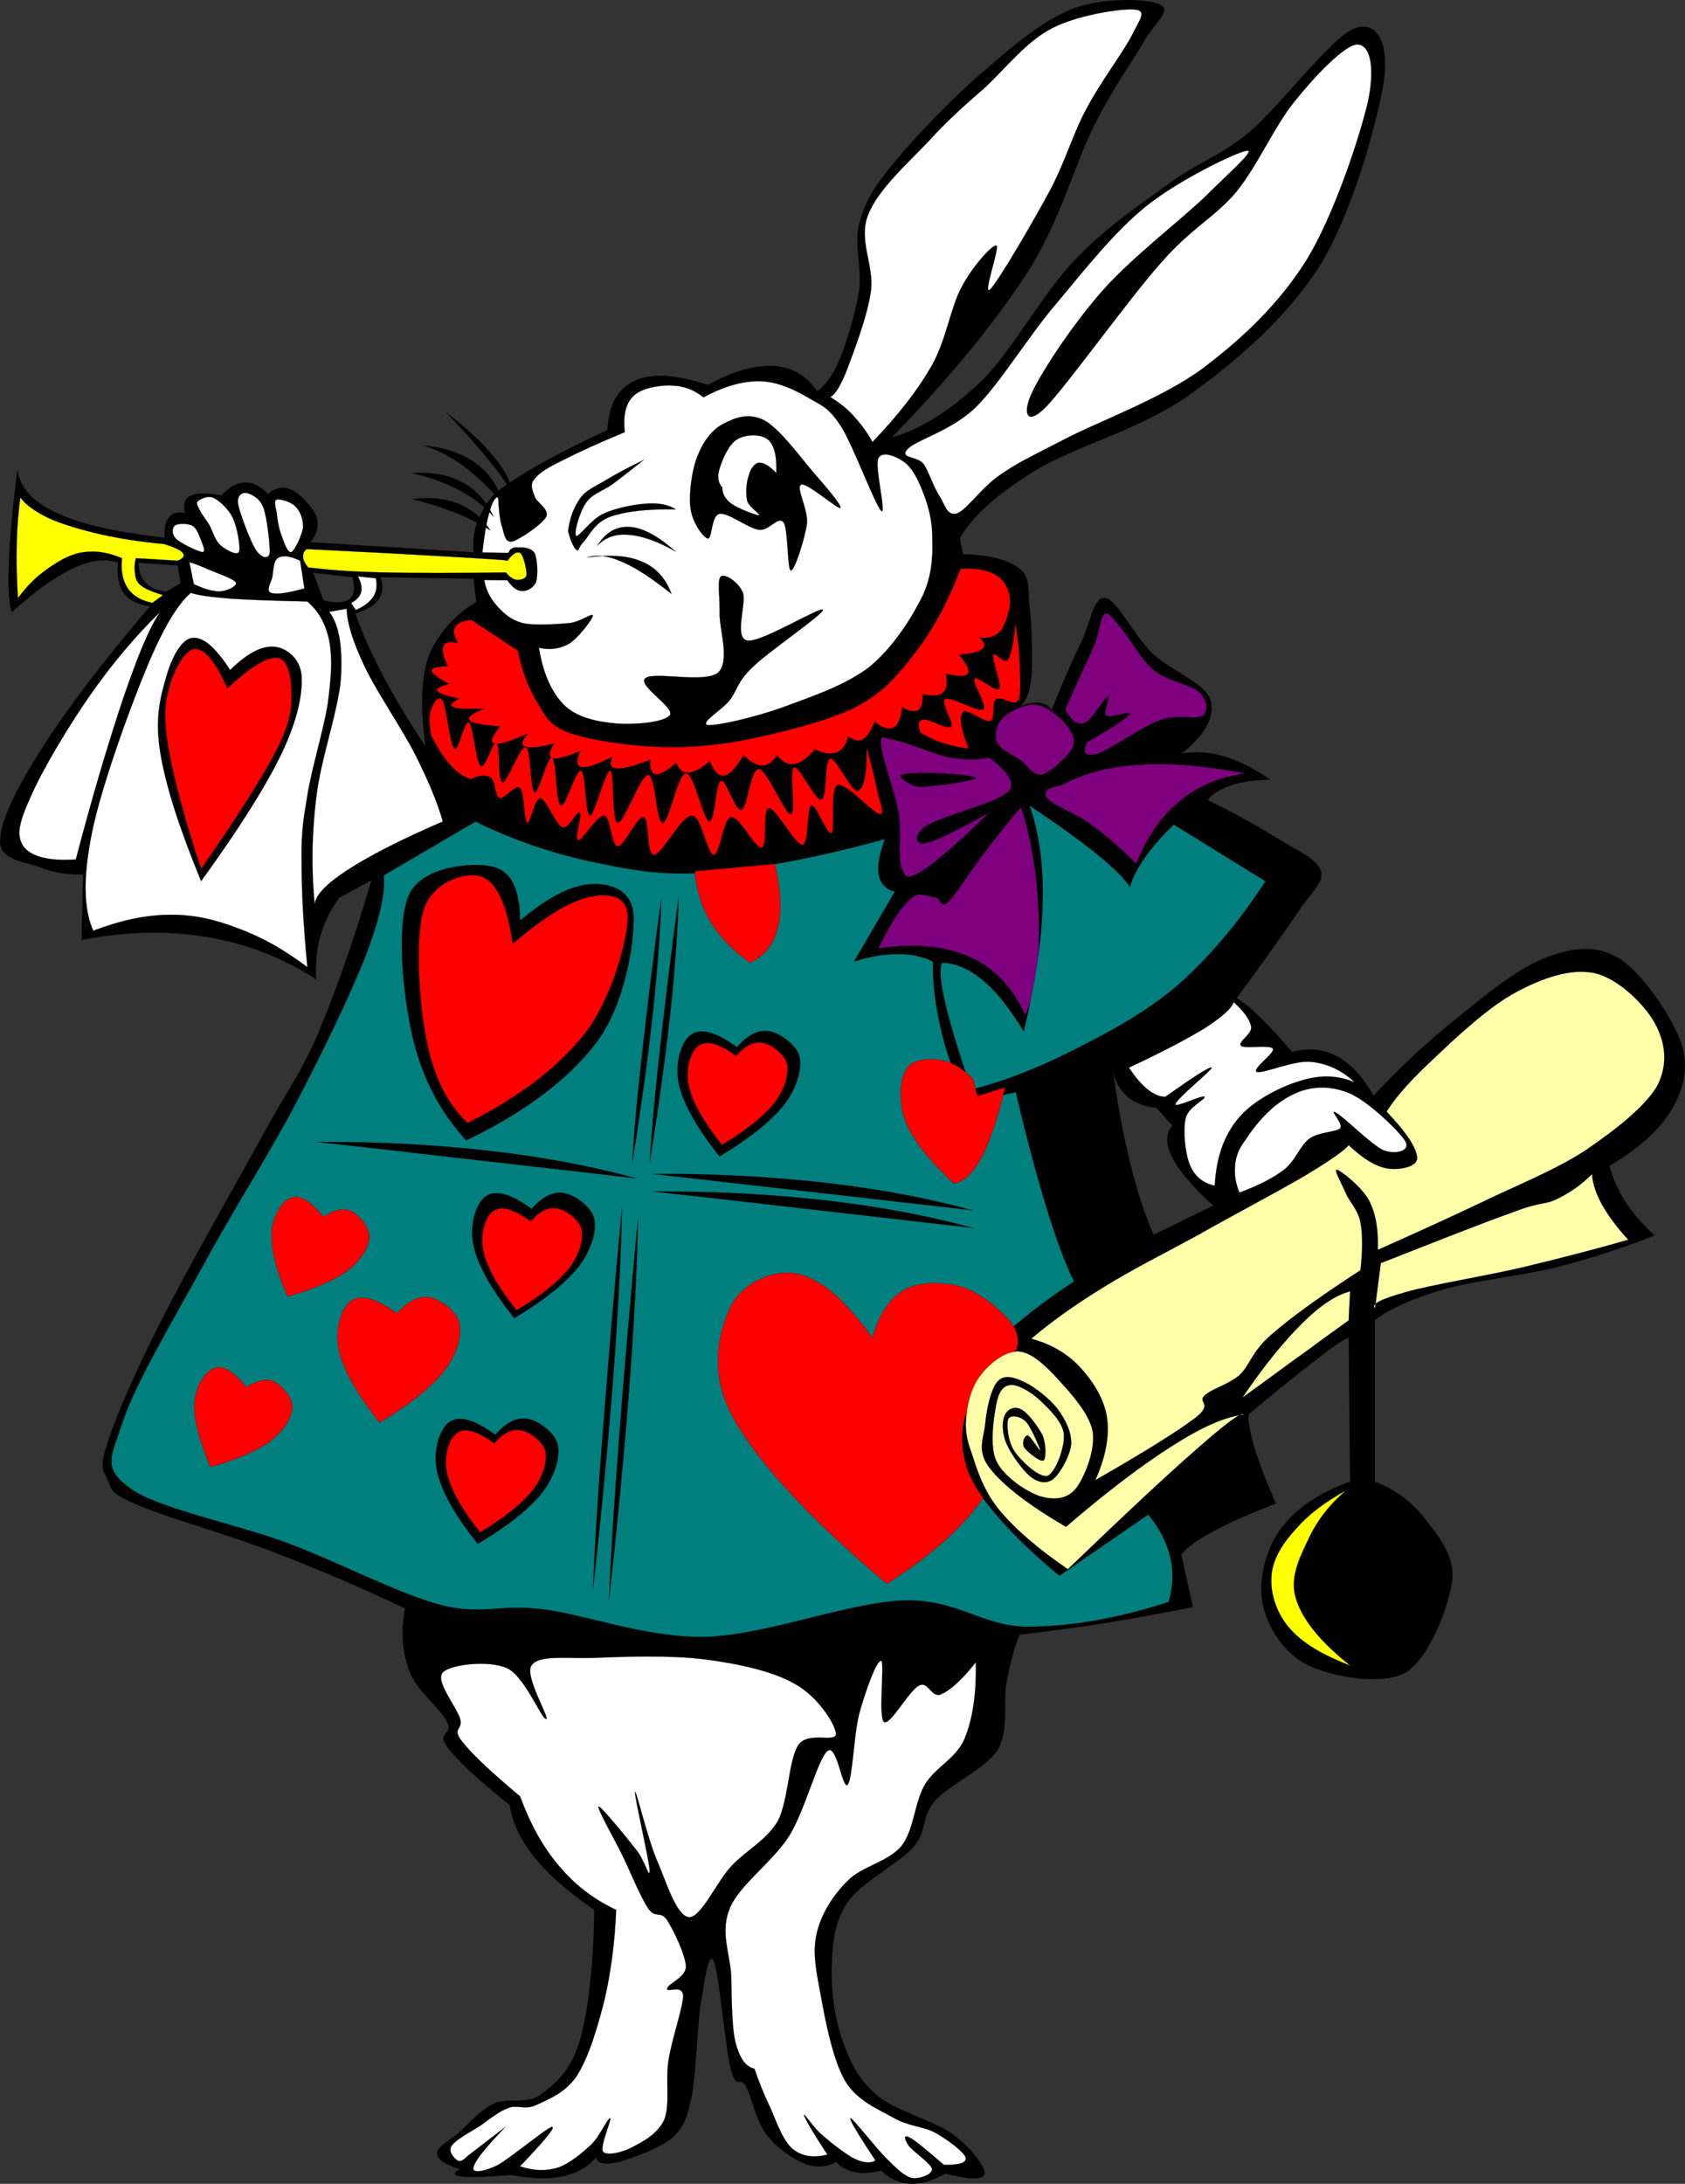 <?xml version="1.0" encoding="UTF-8"?>
<svg viewBox="0 0 449.26 582.19" xmlns="http://www.w3.org/2000/svg">
 <rect x="0" y="0" width="449.26" height="582.19" fill="#333333" stroke="none"/>
 <g fill-rule="evenodd" stroke="#000" stroke-miterlimit="10" stroke-width=".036">
  <path d="m217.86 104.27c2.231-1.476 4.355-4.356 6.228-8.928 1.872-4.716 4.104-12.24 5.04-18.252 0.72-6.12-1.548-11.808 0-17.496 1.476-5.688 3.708-9.504 9.324-16.308 5.651-6.948 16.308-18 24.479-24.84 8.064-7.02 15.805-13.428 23.652-16.308 7.848-2.808 19.8-2.556 22.932-0.792 2.88 1.656-2.088 5.112-5.04 10.512-3.06 5.4-7.704 11.448-12.815 21.744-5.22 10.296-8.856 25.128-17.856 39.204-9.144 14.004-20.916 28.26-36.144 43.884 7.992-2.304 15.876-7.308 24.084-15.156 8.1-7.992 16.128-23.004 24.479-31.824 8.353-8.892 17.28-14.832 25.236-20.592 7.812-5.868 13.392-7.056 21.744-13.968 8.315-7.092 21.852-25.308 27.972-27.576 5.868-2.196 9.288 3.708 7.74 14.364-1.764 10.656-8.28 34.74-17.064 48.924-8.928 13.968-22.067 25.344-34.956 34.56-12.888 9.144-30.924 13.752-41.184 20.196-10.296 6.372-16.668 12.276-19.8 17.856l0.792 4.284c7.128 0.18 12.132 1.476 15.156 3.888 2.987 2.376 2.088 5.544 2.699 10.476 0.504 4.86 0.828 14.184 0.396 18.648-0.468 4.464-1.764 6.876-3.492 7.776 2.052-0.972 3.996-1.368 5.437-1.188 1.403 0.072 2.699 0.72 3.491 1.944 3.024-7.524 5.688-13.644 8.137-18.648 2.376-5.112 3.06-11.772 6.228-11.232 3.132 0.612 7.596 10.008 12.42 14.724 4.716 4.5 14.112 7.956 15.552 12.456 1.261 4.428-1.332 9.216-7.775 14.364 3.563-0.72 7.271-0.504 11.268 0.648 3.996 1.188 7.992 3.168 12.42 6.228-4.212 0.108-7.704 0.576-10.476 1.548-2.844 0.9-4.824 2.196-6.229 3.888 7.74 3.78 13.86 7.272 19.044 10.476 5.076 3.096 10.261 5.256 11.232 8.568 0.72 3.168-2.412 5.22-6.192 10.872-3.852 5.652-9.107 13.14-16.308 22.896 1.656 1.008 3.672 2.592 6.192 5.04 2.447 2.376 5.256 5.436 8.567 9.324 4.429-1.188 8.389-0.792 12.024 1.188 3.6 1.908 6.84 5.4 9.72 10.477 7.128-7.632 14.364-14.4 22.141-20.592 7.668-6.264 16.703-13.644 24.048-16.308 7.308-2.736 13.319-3.384 19.439 0.396 6.048 3.852 13.752 15.264 16.309 22.14 2.268 6.696 0.792 12.276-2.341 17.855-3.275 5.509-8.712 10.513-16.703 15.156 0.827 3.384 2.304 6.48 4.283 9.685 1.98 3.06 4.608 6.084 7.74 8.928-8.316 3.24-16.92 6.084-26.388 8.532-9.576 2.231-21.816 3.527-29.916 5.831-8.064 2.377-14.148 5.005-18.252 8.173v43.092c5.472 2.124 9.647 5.22 13.212 9.72 3.348 4.428 8.208 9.72 7.38 16.704-0.937 6.948-6.048 20.556-12.42 24.444-6.48 3.636-19.692 1.044-26.028-1.944-6.408-3.204-10.836-10.26-12.023-16.308-1.225-6.084 0.647-14.4 4.644-19.801 3.924-5.436 10.044-9.756 18.648-12.815l-0.396-38.448c-1.26 0.504-4.104 2.304-8.532 5.832-4.5 3.456-10.584 8.244-18.252 14.76 0.036 2.521 0.685 5.761 1.944 9.721 1.26 3.924 3.024 8.531 5.436 13.968-6.983 2.664-12.456 5.076-16.703 7.38-4.213 2.268-7.057 4.284-8.532 6.191l3.096 14.005c-7.884 1.62-15.552 2.987-23.292 4.248-7.812 1.296-15.3 2.159-22.896 3.132-1.477 3.42-2.521 7.632-3.528 12.779-0.937 5.076 0.756 12.564-2.304 17.893-3.276 5.147-12.925 9.252-16.704 13.572-3.853 4.283-1.908 7.775-5.832 12.42-4.068 4.536-14.185 9.396-17.856 15.155-3.708 5.832-3.852 12.456-3.888 19.044 0 6.372 1.296 13.5 3.492 19.009 2.052 5.363 4.104 9.216 8.928 13.212 4.752 3.888 15.012 6.552 19.8 10.08 4.788 3.42 8.712 8.676 8.568 10.512-0.396 1.692-3.853 1.692-10.512 0-3.385 1.908-6.48 2.808-9.288 2.7-2.881-0.145-5.473-1.261-7.776-3.492-2.736 0.612-4.932 0.792-6.984 0.396-2.052-0.432-3.743-1.296-5.075-2.735-2.592 1.476-5.437 1.656-8.532 0.396-3.204-1.367-7.488-4.284-10.08-7.775-2.628-3.528-3.924-9.973-5.436-12.816-1.656-2.88-2.448 1.26-3.889-4.248-1.584-5.616-3.239-26.244-4.68-29.124-1.404-2.88-2.52 5.58-3.492 11.628-0.936 6.048-1.188 17.964-2.304 24.084-1.296 5.832-1.836 8.244-5.076 11.269-3.456 3.023-10.836 5.544-14.364 6.588-3.491 0.828-5.508 0.576-6.191-1.152-2.196 2.628-5.221 4.212-8.929 5.04-3.852 0.756-8.243 0.576-13.607-0.396-6.588 0.504-10.944 0.684-13.212 0.396-2.269-0.288-2.448-0.936-0.396-1.944-4.14-1.26-6.155-2.628-6.191-4.247-0.145-1.62 3.275-3.349 5.832-5.473 2.556-2.268 5.615-6.048 9.323-7.74 3.673-1.728 8.46 0.36 12.42-2.34 3.853-2.88 7.992-6.191 10.477-14.364 2.34-8.388 3.636-19.764 3.888-34.955-6.876-4.788-12.132-9.217-15.912-13.969-3.779-4.788-5.939-9.216-6.624-13.968-8.46-6.768-13.896-11.808-16.704-15.552-2.88-3.78 1.656-3.24 0-6.588-1.691-3.601-8.243-8.46-10.079-13.608-1.872-5.112-2.305-10.548-1.152-16.704-11.232-5.328-22.572-10.224-34.561-14.832-12.06-4.716-29.412-9.54-36.9-12.815-7.416-3.204-6.624-3.924-7.776-6.588-1.368-2.916-2.34-3.097 0-10.116 2.34-7.164 7.056-18.145 14.004-31.824 6.876-13.788 20.053-36.792 27.181-49.716 6.947-12.924 9.828-15.696 14.76-27.072 4.824-11.484 9.612-24.984 14.364-41.184l-8.568 4.68c-2.412 3.132-3.96 6.444-5.04 10.08-1.116 3.6-1.368 7.488-1.152 11.664-9.071-5.832-18.684-9.54-29.124-11.268-10.548-1.764-21.492-1.548-33.408 0.792l0.396-17.496c-4.176 0.18-7.92-0.468-11.664-1.944-3.852-1.476-10.584-1.764-10.476-6.984 0.072-5.436 4.572-14.364 11.268-24.84 6.732-10.548 16.164-22.932 28.728-37.692-3.312-0.432-5.544-1.548-6.984-3.492-1.44-1.98-1.908-4.645-1.548-8.136-3.384-1.188-7.308-0.72-12.06 1.548-4.752 2.196-10.188 6.084-16.308 11.664-0.756-2.52-1.008-6.876-0.756-13.212 0.252-6.48 0.972-14.58 2.304-24.84 0.468 4.68 3.924 8.604 10.512 11.628 6.588 3.096 15.984 5.112 28.728 6.588-0.18-2.592 0.252-4.356 1.152-5.436 0.864-1.116 2.34-1.548 4.284-1.152-0.575-2.34-0.107-3.888 1.549-4.644 1.584-0.792 4.355-0.792 8.172 0 2.052-2.304 4.067-3.42 6.191-3.492 2.124-0.108 4.068 0.972 6.229 3.096 1.979-1.764 3.996-2.16 6.191-1.188 2.196 0.972 5.652 4.608 6.624 7.02 0.828 2.376 0.36 4.572-1.548 6.984l43.488 2.7c-0.288-4.068 0.432-7.596 2.304-10.872 1.765-3.24 2.952-4.968 8.568-8.532 5.616-3.672 13.716-8.028 24.84-13.212 0.432-6.912 2.844-11.124 7.38-13.176 4.5-2.052 10.872-1.62 19.404 1.152 6.768-3.708 12.6-5.256 17.496-5.04 4.893 0.246 8.637 2.478 11.625 6.69zm-116.5 49.608l24.876 0.396 0.756 6.192c-3.924 2.448-6.984 5.112-9.324 8.532-2.483 3.312-3.888 6.192-4.644 11.268-0.756 5.004-0.576 11.124 0.396 18.648-4.536-6.624-8.063-12.708-11.268-18.648-3.061-5.976-5.652-11.412-7.38-16.704 3.096-1.044 5.04-2.196 6.228-3.852 1.008-1.656 1.261-3.6 0.36-5.832zm-7.38 0c0.756 2.844 0.504 4.788-0.756 5.832-1.368 0.972-3.601 1.188-6.984 0.36l-2.736-7.38c3.492 0.396 6.984 0.792 10.476 1.188zm-57.06-3.888l10.477 0.756 0.792 4.68-3.889 2.34c-2.412-0.252-4.176-1.08-5.436-2.34-1.26-1.332-1.908-3.096-1.944-5.436zm259.78 135.32c0.611 3.024 1.908 5.22 3.888 6.984 1.908 1.728 4.5 2.628 7.776 3.096l4.248 4.68c-1.872 2.124-1.872 4.969 0 8.532 1.764 3.601 5.436 7.776 10.872 12.816l-15.912 7.775c-2.412-5.508-4.393-11.628-6.229-19.044-1.835-7.451-3.383-15.551-4.643-24.839z"/>
  <path d="m128.61 147.29c0.54-4.68 1.116-8.244 1.872-10.692 0.647-2.592 1.476-3.888 2.34-4.284 0.145 3.744 0.432 6.408 1.152 8.532 0.576 2.016 0.792 3.924 2.735 3.492 1.944-0.612 7.885-4.572 8.929-6.588 0.899-2.052-2.628-3.816-3.097-5.436-0.575-1.728-1.367-3.132 0-4.644 1.225-1.62 3.672-3.132 7.74-5.076 4.068-2.088 9.324-4.5 16.308-7.38-0.468-4.392 0.181-7.668 2.341-9.684 2.052-2.052 6.947-2.916 10.115-2.736 3.097 0.036 5.94 1.08 8.532 3.132 5.4-2.916 10.404-4.392 15.156-4.284 4.644 0.072 9.504 2.412 13.176 4.644 3.636 2.016 5.328 2.664 8.568 7.776 3.096 5.076 8.855 20.556 10.476 22.14 1.512 1.26-1.8-11.772-0.792-13.968 0.936-2.16 4.716-0.612 6.624 0.756 1.8 1.152 3.348 3.492 4.644 6.624 1.296 3.06 2.845 7.2 3.097 12.024 0.144 4.896 0.396 10.512-2.305 16.704-2.916 6.084-8.027 14.22-14.363 19.404-6.408 5.004-16.128 8.208-23.328 10.872-7.308 2.628-17.424 4.932-19.8 4.68-2.304-0.504 3.708-3.96 5.832-6.624 2.016-2.628 2.016-5.004 6.228-8.928 4.177-4.104 18.756-13.968 18.612-15.156-0.324-1.188-16.632 8.892-20.196 8.172-3.636-0.9-0.036-9.9-1.151-12.816-1.261-2.952-4.824-5.076-5.832-4.284-1.044 0.864-0.324 4.896-0.36 9.324-0.252 4.32 2.952 13.176-0.396 16.308-3.492 2.988-17.244-0.432-19.44 1.548-2.088 1.908 7.704 7.596 6.624 9.72-1.332 2.016-9.288 2.664-14.004 2.34-4.824-0.396-10.404-1.404-13.968-4.68-3.492-3.348-5.868-8.568-6.984-15.516 3.024 0.684 5.688 0.252 8.136-1.152 2.376-1.548 6.12-6.408 6.229-7.38-0.036-1.008-3.132 1.584-6.229 1.944-3.24 0.252-9.18 0.72-12.42 0-3.275-0.828-5.328-2.808-6.983-4.68-1.729-2.016-2.881-4.14-3.313-6.804l6.156 0.072c1.224 1.728 2.483 2.808 3.78 2.844 1.331 0.144 3.132-0.756 3.852-2.304 0.612-1.8 0.396-6.192-0.36-7.776-0.972-1.62-3.456-1.584-4.68-1.548-1.224-0.072-1.944 0.468-2.304 1.476-2.305-0.036-4.609-0.072-6.949-0.108z" fill="#fff"/>
  <path d="m188.73 143.58c-1.368-0.36-4.212-4.428-4.645-8.172-0.468-3.816 0.36-10.188 1.944-13.968 1.512-3.852 3.888-7.02 6.984-8.532 3.06-1.62 6.731-2.988 10.872-0.792 3.924 2.124 9.396 9.576 12.815 13.608 3.42 3.924 7.776 8.964 7.38 9.684-0.54 0.576-9.071-6.948-10.476-6.192-1.548 0.756 1.979 6.516 1.548 10.476-0.576 3.852-3.204 12.348-4.284 12.42-1.008-0.18-0.684-10.98-1.943-12.816-1.477-1.908-3.816 2.304-6.589 1.944-2.916-0.396-8.208-4.68-10.476-4.248-2.301 0.432-1.906 6.696-3.13 6.588z"/>
  <path d="m192.62 129.97c-1.188-1.224-1.439-2.952-0.756-5.04 0.648-2.232 2.376-6.444 4.644-7.776 2.124-1.368 6.337-1.548 8.173 0 1.764 1.44 2.483 4.428 2.304 8.964-1.908-2.016-3.456-2.88-4.645-2.736-1.26 0.108-2.268 1.728-2.735 3.492-0.648 1.764-0.828 4.716-0.396 6.624 0.433 1.692 3.744 3.672 3.132 3.852-0.863 0.036-5.688-1.872-7.38-3.096-1.621-1.224-2.448-2.7-2.341-4.284z" fill="#fff"/>
  <path d="m151.47 141.64c0.396-3.564 1.548-6.372 3.06-8.568 1.476-2.232 3.384-2.952 6.264-4.644 2.916-1.764 6.408-3.708 10.872-5.832-3.168 2.484-5.903 4.68-8.496 6.588-2.664 1.836-5.22 2.448-6.84 4.752-1.728 2.268-3.456 8.352-2.7 8.928 0.685 0.396 3.996-4.428 7.164-5.868 3.097-1.512 8.316-2.556 11.628-2.736 3.204-0.216 5.797 0.252 7.776 1.548-7.632-0.144-13.32 0.504-17.46 1.944-4.104 1.476-5.616 4.968-7.02 6.588-1.584 1.512-1.261 2.664-1.944 2.34-0.685-0.504-1.548-2.088-2.304-5.04z"/>
  <path d="m159.21 145.52c2.088-2.196 4.896-3.276 8.425-2.952 3.527 0.288 7.668 1.692 12.563 4.5-4.752-4.176-8.748-6.372-12.276-6.588-3.564-0.216-6.371 1.332-8.712 5.04z"/>
  <path d="m156.51 148.62c6.155-0.828 10.943-0.54 14.76 1.152 3.815 1.656 6.228 4.464 7.775 8.568-5.184-4.104-9.359-6.912-13.212-8.568-3.815-1.692-6.876-1.98-9.323-1.152z"/>
  <path d="m136.78 132.42c-0.216-2.988-1.62-6.3-4.644-10.08s-7.38-7.92-13.212-12.42c5.363 5.544 9.323 10.152 12.42 13.968 2.988 3.744 4.753 6.588 5.436 8.532z"/>
  <path d="m134.3 134.54c-1.403-4.716-3.779-8.388-7.416-11.016-3.636-2.7-8.388-4.248-14.256-4.788 3.672 0.972 7.164 2.736 10.872 5.436 3.564 2.628 7.164 6.084 10.8 10.368z"/>
  <path d="m131.6 137.78c-1.944-4.212-4.717-7.272-8.316-9.18-3.672-1.979-8.1-2.808-13.428-2.484 4.968 1.152 9.107 2.664 12.815 4.68 3.673 1.98 6.517 4.212 8.929 6.984z"/>
  <path d="m130.74 141.38c-2.304-3.492-5.184-5.688-8.64-7.128-3.528-1.368-7.488-1.8-12.168-1.152 3.995 0.864 7.739 2.16 11.231 3.492 3.493 1.296 6.589 3.024 9.577 4.788z"/>
  <g fill="#fff">
   <path d="m221.35 105.82c1.332-0.576 2.844-2.988 4.68-7.776 1.764-4.824 5.256-13.716 6.191-20.556 0.864-6.804-3.456-13.536-0.756-20.196 2.592-6.804 10.944-14.112 16.309-19.836 5.292-5.796 9.504-9.432 15.119-14.364 5.437-5.148 10.765-11.988 17.496-15.516 6.66-3.492 18.396-5.364 22.141-5.04 3.384 0.324 1.403 2.52-0.792 6.984-2.305 4.464-8.353 12.42-12.024 19.404-3.708 6.804-5.472 13.68-9.72 21.744-4.356 8.136-13.5 23.796-15.912 26.424-2.412 2.34 2.736-11.592 1.548-11.664-1.332 0-6.516 5.832-9.324 11.268-2.844 5.292-3.96 13.644-7.775 20.592-3.96 6.948-9.216 13.572-15.912 20.556-1.477-2.736-3.204-4.932-5.04-6.984-1.874-2.088-3.998-3.636-6.229-5.04z"/>
   <path d="m241.94 119.78c2.34-2.592 11.483-4.716 18.252-11.232 6.695-6.66 14.04-19.044 21.744-27.972 7.56-9.036 15.228-18.828 23.688-25.632 8.46-6.84 24.048-14.4 26.784-14.76 2.556-0.36-4.896 6.048-11.269 12.42-6.588 6.264-19.439 16.128-27.18 24.876-7.776 8.748-16.056 21.384-18.612 26.784-2.628 5.184-2.159 9.9 3.492 4.284 5.76-5.976 21.996-28.692 30.672-38.448 8.425-9.648 14.185-11.916 20.196-19.044 5.868-7.344 10.116-17.496 15.516-24.084 5.328-6.696 13.393-15.12 16.704-15.12 3.313 0.072 4.824 5.796 2.736 15.516-2.268 9.576-9 29.988-16.308 41.94-7.452 11.844-17.101 20.952-27.973 29.124-11.088 8.064-28.188 14.184-37.296 19.044-9.072 4.68-11.988 6.012-16.668 9.288-4.752 3.24-8.604 9.108-11.268 10.116-2.7 0.792-3.24-2.484-4.681-4.68-1.584-2.34-2.808-6.48-4.248-8.532-1.545-2.088-6.585-1.44-4.281-3.888z"/>
   <path d="m332.01 303.96c4.177-6.336 8.532-10.296 13.212-12.42 4.645-2.125 9.757-2.125 14.761 0 4.968 2.195 13.176 10.115 14.76 12.779 1.368 2.557-2.664 3.528-5.832 2.341-3.168-1.332-10.872-9.181-12.816-10.08-1.907-0.973 2.232 2.987 1.188 4.248-1.296 1.044-5.688 0.936-8.172 2.735-2.484 1.836-3.564 5.616-6.588 8.137-3.168 2.447-7.093 4.392-12.061 6.228-1.116-2.628-1.368-5.04-1.151-7.38 0.215-2.448 1.115-4.464 2.699-6.588z"/>
   <path d="m260.19 443.14c0.144 8.316-0.792 15.048-3.097 20.592-2.447 5.364-7.668 7.309-10.512 12.061-2.771 4.716-2.844 11.916-6.192 16.308-3.527 4.248-10.584 5.4-14.363 9.288-3.924 3.852-6.876 8.568-8.172 13.608-1.225 5.004-0.504 9.144 0.792 15.911 1.188 6.732 3.24 17.82 6.588 23.688 3.312 5.616 9.107 7.74 13.212 10.116 3.996 2.231 7.668 2.124 10.872 3.852 3.132 1.692 7.739 5.148 8.136 6.624 0.324 1.368-1.512 2.017-5.796 1.944-4.68-4.032-7.74-6.624-9.324-7.38-1.584-0.756-1.116 0.72 0 2.34 1.008 1.404 5.94 4.716 6.192 6.191 0.071 1.404-3.492 2.736-5.437 2.341-2.052-0.504-3.924-2.412-6.588-5.04-2.844-2.736-9.144-10.944-9.72-10.872-0.504 0.036 1.656 3.779 6.624 11.231-1.332 0.9-3.096 0.648-5.437-0.359-2.376-1.188-6.335-4.284-8.567-6.229-2.448-1.979-5.148-6.336-5.04-5.436 0.216 0.828 2.196 4.319 6.228 10.476-3.708 0.973-6.768 0.504-9.323-1.548-2.521-2.232-4.284-7.2-5.832-10.872-1.765-3.564-3.097-7.056-4.284-10.476-2.412-0.504-3.96-2.881-5.04-6.984-1.044-4.284-1.008-11.808-1.152-17.856-0.359-6.084-2.987-11.628-0.396-17.892 2.628-6.336 11.448-12.348 15.912-19.404 4.284-7.056 7.523-20.268 10.115-22.535 2.557-2.232 3.996 10.476 5.437 8.964 1.332-1.836 1.62-13.464 3.096-19.044 1.548-5.652 4.608-14.292 5.832-13.969 0.972 0.504-0.864 15.013 0.756 16.309 1.692 0.936 6.696-8.46 9.324-9.721 2.448-1.331 3.276 3.385 5.832 2.341 2.556-1.08 5.616-3.889 9.324-8.568z"/>
   <path d="m124.65 574.79l10.116-7.776c-5.4 5.616-8.244 9.108-8.532 10.872-0.432 1.62 3.06 1.044 6.588-0.756 3.456-1.98 13.284-10.116 14.364-10.116 0.972 0.072-1.872 3.528-8.532 10.512 3.564 1.225 6.876 1.296 10.08 0.36 3.168-1.116 6.516-3.924 8.928-6.192 2.376-2.304 4.428-7.271 5.04-6.983 0.433 0.324-2.844 7.56-1.908 8.928 1.009 1.152 4.933 0.252 7.74-1.188 2.736-1.439 6.84-3.527 8.568-7.38 1.62-3.924 0.252-10.476 1.151-15.912 0.9-5.615 3.816-13.896 3.889-17.063-0.145-3.276-4.393-0.685-4.284-1.944 0.216-1.368 4.86-2.844 5.04-5.832-0.145-3.204-3.313-9.756-5.04-12.42-1.692-2.628-3.096-0.288-5.04-3.132-2.088-3.096-4.788-9.828-6.984-14.364-2.304-4.607-6.876-12.672-6.228-12.815 0.54-0.181 7.848 8.712 10.116 11.664 2.231 2.808 3.491 7.991 3.491 5.436-0.071-2.628-4.283-20.592-3.888-20.988 0.288-0.468 3.384 12.564 5.832 18.252 2.448 5.58 5.112 14.797 8.532 15.156 3.24 0.145 7.271-9.288 11.268-13.571 3.996-4.32 9.288-6.769 12.42-12.061 2.881-5.58 2.845-16.2 5.437-20.196 2.592-3.924 10.116-0.468 10.08-3.096-0.288-2.808-4.933-9.9-10.872-13.212-5.868-3.42-15.084-5.436-24.048-6.588-9.181-1.188-22.068-0.72-29.916-0.396-7.849 0.181-14.256-0.792-16.309 1.944-2.088 2.7 4.896 14.148 3.889 14.364-1.296 0.036-5.761-11.484-10.477-13.572-4.68-2.16-15.048-1.08-17.1 1.152-2.16 2.231 3.78 9.288 4.644 12.42 0.756 2.987-2.304 2.34 0.396 5.832 2.628 3.456 7.812 8.244 15.552 14.76 2.772 7.452 6.084 13.536 10.476 18.648 4.284 5.111 9.288 8.855 15.156 11.628-0.359 8.64-1.404 16.668-3.132 24.084-1.872 7.416-4.284 15.443-7.38 20.195-3.168 4.681-7.813 6.3-10.872 7.776-3.06 1.368-5.004-0.18-7.38 0.756-2.484 0.9-4.896 2.88-7.38 4.68-2.7 1.692-6.624 3.78-7.74 5.437-1.008 1.548 0.756 3.348 1.548 3.852 0.65 0.464 1.549 0.033 2.701-1.155z"/>
   <path d="m53.623 144.05c-0.54-1.224-1.188-3.312-2.34-3.888-1.188-0.684-3.996-0.684-4.68 0-0.756 0.576-0.9 2.268 0.396 3.528 1.188 1.152 5.832 3.384 6.984 3.492 1.044-0.108 0-1.944-0.36-3.132z"/>
   <path d="m53.228 135.91c-0.576-1.188-1.08-1.836-0.396-2.34 0.648-0.54 2.628-1.62 4.284-0.756 1.512 0.828 3.888 2.916 5.04 5.436 1.08 2.376 2.052 7.668 1.548 8.928-0.684 1.044-3.708-0.72-5.04-1.944-1.368-1.296-1.908-3.456-2.735-5.076-0.974-1.692-2.198-3.06-2.701-4.248z"/>
   <path d="m63.703 132.42c0.468-0.936 1.477-1.296 2.736-0.792 1.044 0.504 2.88 1.152 3.852 3.888 0.9 2.592 1.8 10.116 1.584 12.024-0.396 1.764-2.268 1.044-3.527-0.756-1.332-1.872-3.492-7.74-4.248-10.116-0.792-2.521-0.829-3.384-0.397-4.248z"/>
   <path d="m73.783 133.18c0.756-0.252 3.888 0.576 5.076 1.944 1.224 1.26 2.016 3.348 1.944 5.436-0.217 1.98-2.232 6.228-3.133 6.624-1.044 0.324-2.088-2.988-2.699-4.68-0.685-1.872-1.08-4.284-1.188-5.832-0.36-1.729-0.828-3.168 0-3.492z"/>
  </g>
  <g fill="#f00">
   <path d="m125.6 165.24l12.456 8.172c1.115 5.472 2.844 9.9 5.039 13.572 2.196 3.528 2.916 6.12 8.137 8.172 5.184 1.98 14.688 3.42 22.536 3.888 7.596 0.396 14.651 0.072 23.688-1.548 9.18-1.836 22.645-4.968 30.672-8.964 7.776-4.104 11.592-8.964 16.308-15.12 4.717-6.192 8.46-13.392 11.664-21.744 3.996-0.252 7.057 0.216 9.324 1.548 2.196 1.296 3.528 3.636 3.853 6.192 0.287 2.448-1.08 6.732-2.305 8.568-1.368 1.692-3.312 2.34-5.832 1.944 1.44 1.332 1.656 2.268 0.792 3.096-0.899 0.756-3.023 1.224-6.228 1.548 2.124 2.484 2.952 4.212 2.34 5.04s-2.556 0.828-5.832 0c0.468 2.52 0.252 4.068-0.792 5.076-1.08 0.9-2.844 0.972-5.436 0.36 0.144 2.232-0.288 3.708-1.152 4.284-0.9 0.54-2.376 0.324-4.284-0.792-0.36 2.988-1.08 4.752-2.304 5.436-1.332 0.612-2.88 0.144-5.076-1.548-0.9 2.448-1.98 3.96-3.096 4.68-1.261 0.684-2.412 0.324-3.889-0.792-0.575 2.232-1.655 3.708-3.096 4.284-1.584 0.54-3.384 0.324-5.832-0.792-1.979 2.304-3.744 3.6-5.436 3.888-1.8 0.288-3.168-0.54-4.645-2.34-1.224 1.764-2.34 2.772-3.888 2.736-1.476 0.036-3.204-0.972-5.04-2.736-1.944 3.348-3.636 5.112-5.076 5.436-1.548 0.252-2.844-1.08-3.888-3.852-2.448 2.052-4.248 2.952-5.796 3.096-1.512 0.108-2.556-0.936-3.132-2.736-2.412 2.196-4.356 3.24-5.437 3.132-1.116-0.144-1.764-1.44-1.548-3.888-4.355 1.728-7.2 2.412-8.928 2.34-1.765-0.144-2.017-1.188-1.152-3.132-4.104 2.088-6.696 2.952-8.172 2.736-1.512-0.252-1.512-1.728-0.396-4.284-3.708 1.584-6.301 2.232-7.381 1.944-1.115-0.36-1.115-1.656 0.396-3.888-4.068 1.008-6.516 1.224-7.74 0.792-1.188-0.468-0.936-1.584 0.756-3.492-4.716 2.124-7.739 3.024-8.928 2.7-1.224-0.324-0.756-1.872 1.548-4.644-4.788-0.216-7.452-0.828-8.136-1.548-0.72-0.792 0.576-1.836 3.888-3.132-4.428 0.108-7.02 0.108-8.172-0.396-1.188-0.396-0.54-1.296 1.548-2.304-3.492-0.684-5.436-1.332-5.832-1.944-0.504-0.684 0.54-1.332 3.132-1.944-3.096-1.62-4.607-2.736-4.68-3.492-0.107-0.792 1.368-1.188 4.284-1.188-1.224-2.628-1.656-4.392-1.152-5.436 0.396-1.044 1.729-1.296 3.853-0.756-1.08-1.872-1.332-3.204-0.756-4.284 0.578-1.044 1.946-1.692 4.251-1.944z"/>
   <path d="m114.97 196.1c-0.576-3.096-0.576-5.472 0-6.984 0.539-1.656 1.943-4.104 3.096-2.34 0.972 1.836 1.872 11.664 3.096 12.816 1.152 0.9 2.628-7.812 3.888-6.984 1.116 0.72 1.836 10.656 3.133 11.628 1.296 0.9 3.132-6.948 4.248-6.192 0.972 0.72 0.144 10.188 1.548 10.476 1.296 0.18 4.716-9.864 6.228-9.324 1.404 0.54 1.116 11.412 2.34 12.06 1.08 0.324 3.456-9.864 4.645-9.324 1.151 0.468 1.008 12.24 2.34 12.816 1.296 0.54 4.032-9.792 5.436-9.324 1.188 0.468 1.044 11.88 2.341 12.024 1.26-0.036 4.14-12.42 5.436-12.024 1.116 0.324 0.288 13.68 1.944 13.968 1.728 0.036 6.012-12.708 8.136-12.816 1.979 0.036 2.124 12.78 3.888 12.816 1.656-0.108 3.996-13.212 6.192-13.212 2.124-0.072 4.572 12.348 6.228 12.816 1.513 0.252 1.62-10.404 3.097-10.872 1.403-0.468 3.672 8.136 5.436 7.776 1.692-0.612 2.412-11.088 4.68-10.872 2.232 0.144 6.841 12.06 8.532 12.024 1.477-0.18-0.576-11.772 0.792-12.42 1.404-0.756 5.616 8.892 7.38 8.532 1.548-0.576 0.648-10.404 2.305-10.872 1.62-0.36 5.651 8.928 7.379 8.568 1.585-0.612 2.412-4.356 2.341-11.664 1.151 4.536 2.195 8.244 2.735 11.268 0.54 2.988 2.412 6.624 0.756 6.588-1.836-0.288-9.107-8.568-11.268-7.74-2.052 0.9-0.576 11.736-1.548 12.78-1.224 0.756-4.14-7.848-5.436-7.344-1.225 0.54-0.612 10.188-2.34 10.476-1.98 0.036-7.093-9.864-8.929-9.72-1.908 0.216-0.288 9.864-1.943 10.476-1.801 0.252-5.94-8.424-8.137-8.136-2.231 0.36-2.916 10.008-4.68 10.08-1.728-0.18-3.24-10.476-5.796-10.476-2.844 0-7.884 10.296-10.116 10.476-2.124 0.036-1.224-9.756-2.7-10.08-1.691-0.468-5.22 7.812-6.983 7.776-1.692-0.144-1.944-7.956-3.528-8.172-1.872-0.252-5.868 6.624-6.984 6.588-1.188-0.252 1.116-6.732 0.396-7.38-0.828-0.684-2.844 4.5-4.645 3.888-1.764-0.72-4.355-7.56-5.832-7.74-1.548-0.144-2.663 6.912-3.491 6.588-0.937-0.576-0.792-8.172-1.944-9.324-1.296-1.044-4.176 3.06-5.436 2.736-1.297-0.54-1.152-4.572-2.341-5.436-1.332-0.936-3.096-0.684-5.436 0.36-1.944-0.72-3.708-1.872-5.437-3.852-1.803-1.98-3.387-4.572-5.042-7.776z"/>
   <path d="m245.43 195.31c-0.827-2.088-0.611-3.204 0.792-3.492 1.404-0.288 6.265 2.772 7.381 1.944 0.863-1.08-2.988-6.552-1.549-7.38 1.404-0.828 8.748 3.6 10.08 2.736 1.188-0.972-3.023-7.308-2.34-8.172 0.685-0.9 5.76 3.708 6.624 2.736 0.756-1.116-1.944-7.668-1.584-8.964 0.288-1.368 2.88 2.592 3.888 1.188 0.937-1.44 1.584-4.68 1.944-9.72 0.648 3.348 1.044 6.624 1.188 10.116 0.107 3.42 0.575 8.676-0.396 10.476-1.152 1.692-4.572-1.404-5.832-0.396-1.296 0.828-0.144 5.22-1.548 5.832-1.548 0.504-6.408-3.564-7.38-2.34-0.973 1.224-0.504 4.464 1.548 9.72-2.521-0.36-4.896-0.828-6.984-1.548-2.232-0.756-4.032-1.62-5.832-2.736z"/>
  </g>
  <path d="m263.68 201.94c-2.808 0.72-6.3 0.72-10.476 0-4.392-0.864-11.628-4.176-14.76-4.68-3.024-0.576-3.816-1.728-3.492 1.548 0.18 3.276 3.672 12.276 4.644 17.856 0.828 5.436-0.252 12.024 0.792 14.76 0.937 2.628 1.549 3.168 5.437 0.792 3.888-2.556 9.792-7.596 17.855-15.552-8.64 4.824-14.327 7.596-17.063 8.172-2.808 0.54-2.916-2.628 0.36-4.644 3.312-2.16 15.119-5.364 19.044-7.38 3.672-1.98 3.815-2.484 3.491-4.284-0.396-1.836-2.34-4.032-5.832-6.588z" fill="#7f007f"/>
  <path d="m260.19 207.37c-0.648-0.54-5.977-1.08-9.324-1.188-3.528-0.216-9.288-0.18-10.477 0.396-1.115 0.54 2.124 2.592 3.889 3.096 1.656 0.396 4.5-0.324 6.191-0.36 1.62-0.144 1.765-0.18 3.492-0.396 1.621-0.36 6.661-1.152 6.229-1.548z"/>
  <g fill="#7f007f">
   <path d="m265.84 197.99c-0.792-1.944-0.216-4.932 1.584-6.624 1.692-1.764 5.652-3.708 8.532-3.492 2.736 0.144 5.976 2.772 7.775 4.68 1.656 1.908 3.204 4.104 2.305 6.588-1.044 2.34-5.832 6.696-8.136 7.38-2.412 0.468-3.853-2.448-5.832-3.888-2.16-1.476-5.4-2.844-6.228-4.644z"/>
   <path d="m284.09 189.27c-0.036-0.216 0.612-1.764 1.944-4.644 1.332-3.096 4.248-9.216 5.832-12.816 1.332-3.6 1.548-7.524 2.735-8.172 1.08-0.648 2.484 1.656 4.645 4.284 2.16 2.52 5.004 7.992 8.532 10.872 3.456 2.772 9.792 3.744 12.06 5.832 2.052 1.944 2.484 4.932 0.756 6.192-1.764 1.116-6.66-0.54-11.231 1.152-4.824 1.656-13.356 7.884-16.704 8.964-3.313 0.936-4.176-0.108-2.736-3.132 6.696-3.708 10.404-6.3 11.269-7.38 0.756-1.188-5.257 1.116-6.229 0.396-1.08-0.936 1.368-5.256 0.396-5.04-1.116 0.36-4.248 6.3-6.192 6.984-1.981 0.54-3.529-0.576-5.077-3.492z"/>
   <path d="m283.09 209.32c5.616-3.132 12.349-4.896 20.592-5.436 8.208-0.612 17.532 0.288 28.368 2.304-6.84 0.936-12.672 3.348-17.496 7.38-4.932 4.032-8.676 9.504-11.628 16.704-4.14-4.104-8.063-7.596-12.06-10.476-3.996-2.988-10.368-5.22-11.628-6.984s-0.108-2.88 3.852-3.492z"/>
   <path d="m272.22 215.17c1.872 5.4 2.988 11.268 3.889 17.892 0.792 6.624 1.151 14.904 0.792 21.348-0.469 6.336-1.584 11.592-3.492 16.308-3.384-7.416-8.172-12.6-14.761-15.552-6.623-2.952-14.651-3.816-24.479-2.304 3.204-6.588 6.012-10.944 8.568-13.212 2.556-2.304 4.752-0.54 6.588-0.396 1.691 0.108 1.188 3.096 3.492 1.188 2.195-2.16 6.407-8.928 9.72-13.212 3.275-4.212 6.371-8.28 9.683-12.06z"/>
  </g>
  <path d="m50.888 158.05c1.8 0.648 5.292 1.116 10.476 1.548 5.22 0.324 11.988 0.576 20.592 0.756 2.952 2.556 4.896 5.868 5.832 10.512 0.864 4.608 0.54 9.648-0.396 16.668-1.08 6.948-4.284 17.28-5.437 24.48-1.188 7.02-1.656 10.152-1.548 17.856 0 7.668 0.468 16.848 1.548 27.972-5.868-4.428-11.771-7.848-17.855-10.116-6.192-2.448-12.132-3.924-18.648-3.852-6.624 0-13.356 1.512-20.592 4.248-2.628-5.904-2.7-14.4-0.36-26.028 2.34-11.808 9.864-32.688 14.364-43.488 4.427-10.8 8.387-17.461 12.024-20.556z" fill="#fff"/>
  <path d="m53.623 234.91c-5.688-13.824-9.36-25.02-10.872-34.164-1.548-9.18 0.036-15.12 1.548-20.196 1.404-5.148 4.104-10.26 6.984-10.476 2.844-0.36 6.156 2.484 10.08 8.532 4.572-4.464 8.46-6.48 11.664-6.192 3.132 0.18 7.02 2.952 7.38 7.776 0.288 4.86-1.008 11.664-5.436 20.952-4.535 9.252-11.556 20.232-21.348 33.768z"/>
  <path d="m53.623 231.66c-4.319-13.104-7.128-23.364-8.568-31.464-1.44-8.064-1.26-12.24 0-16.704 1.116-4.608 4.32-10.512 6.984-10.476 2.628-0.036 5.437 3.456 8.568 10.476 5.976-5.544 10.224-8.208 13.176-8.136 2.736 0.108 3.853 4.428 3.888 8.532 0.072 3.888 0.396 7.128-3.491 15.156-4.069 8.1-10.872 18.648-20.557 32.616z" fill="#f00"/>
  <g fill="#fff">
   <path d="m50.491 149.88l1.188 5.832c2.735 1.332 5.111 1.98 6.983 1.944 1.944-0.108 4.608-1.404 4.248-2.34-0.576-1.008-5.292-2.628-7.344-3.492-2.087-0.936-3.779-1.584-5.075-1.944z"/>
   <path d="m80.012 149.48l1.151 7.38c-4.607 1.296-7.487 1.692-8.928 1.188-1.44-0.576 0.036-2.7 0.396-4.284 0.288-1.656 0.252-4.356 1.549-5.04 1.223-0.756 3.168-0.504 5.832 0.756z"/>
  </g>
  <path d="m135.32 149.48c-1.116-0.252-5.904-0.504-14.904-1.044-9.036-0.54-21.744-1.224-38.664-2.052-0.756 0.576-0.972 1.296-0.936 2.16 0 0.828 0.54 1.692 1.332 2.736 4.752 0.576 11.376 1.152 20.268 1.332 8.856 0.18 19.548 0.18 32.508 0 0.828 1.152 1.872 1.8 2.736 1.944 0.864 0.108 2.412-0.108 2.7-1.188 0.18-1.224-0.792-5.256-1.548-5.832-0.791-0.685-2.087-0.036-3.492 1.944z" fill="#ff0"/>
  <path d="m95.419 153.66c0.864 1.584 1.152 2.988 0.864 4.212-0.36 1.224-1.152 2.052-2.664 2.88l1.225 1.872c2.231-0.937 3.743-2.16 4.68-3.528 0.899-1.404 1.08-3.096 0.684-4.932-1.585-0.144-3.169-0.324-4.789-0.504z" fill="#fff"/>
  <path d="m5.419 132.64c1.512 2.052 4.212 3.924 7.812 5.616 3.672 1.62 8.748 3.096 13.968 4.284 5.112 1.116 10.476 1.944 16.488 2.484 2.7 0.828 4.428 1.62 5.041 2.376 0.576 0.684 0.18 1.476-1.332 2.088l-11.161-0.684c-0.468 1.8-0.396 3.204-0.18 4.5 0.108 1.116 0.54 2.052 1.728 2.952 1.296 0.864 3.06 1.656 5.688 2.376l-2.844 2.088c-3.024-0.612-5.256-1.908-6.552-3.888-1.404-2.052-1.872-4.68-1.548-8.028-3.672-1.512-6.912-2.088-10.26-1.584-3.42 0.396-6.588 2.304-9.504 4.356-2.952 2.016-5.616 4.644-7.992 7.884-0.288-5.22-0.432-9.9-0.288-14.436 0.072-4.536 0.432-8.532 0.936-12.384z" fill="#ff0"/>
  <g fill="#fff">
   <path d="m42.751 163.09c-6.732 6.588-12.816 13.824-18.648 22.14-5.796 8.28-12.996 20.304-15.912 27.18-3.096 6.768-3.924 10.296-1.944 13.212 1.98 2.7 6.588 3.996 13.968 3.492 4.752-18.144 9.072-32.364 12.816-43.488 3.816-11.088 6.876-18.504 9.72-22.536z"/>
   <path d="m87.787 163.09l4.645-0.792c0.071 3.636 1.584 8.64 4.68 15.156 2.988 6.516 10.008 16.632 13.572 23.688 3.527 7.02 5.939 12.744 7.38 17.856-11.304 4.896-19.44 9.072-25.236 12.816-5.688 3.672-8.712 6.732-8.928 9.324-0.864-8.964-0.828-18.216 0.396-28.332 1.152-10.26 5.94-23.472 6.588-31.86 0.504-8.352-0.397-14.256-3.097-17.856z"/>
  </g>
  <g fill="#007f7f">
   <path d="m251.21 256.68c-0.792 1.368-0.54 4.824 0.756 10.512 1.296 5.76 3.636 13.248 7.021 23.292 8.567-2.196 17.136-5.472 26.388-10.116 9.144-4.608 19.512-9.972 28.332-17.46 8.676-7.668 16.523-16.848 23.688-27.972l-24.443-15.12c-3.276 3.132-5.868 6.156-7.776 8.928-1.979 2.844-3.275 5.256-3.888 7.776-1.26-2.124-4.104-4.932-8.532-8.568-4.5-3.672-10.584-8.064-18.252-13.176 2.592 7.344 3.708 15.912 3.492 25.992-0.252 10.116-1.98 21.313-5.04 34.164-3.708-6.012-7.2-10.584-10.872-13.572-3.71-3.096-7.202-4.608-10.874-4.68z"/>
   <path d="m102.3 233.39l24.479-14.364c9.685 4.752 19.368 8.1 29.88 10.476 10.477 2.196 18.828 4.068 32.256 3.132 13.248-1.044 28.765-3.924 46.98-8.928-1.44 4.176-2.088 7.308-1.549 9.684 0.469 2.268 1.837 3.744 4.248 4.284l-10.871 18.648h-0.001c4.248-1.332 8.137-1.98 11.664-1.944 3.528-0.036 6.589 0.612 9.324 1.944-0.036 6.372 0.792 12.528 2.34 18.9 1.513 6.3 3.889 12.42 6.984 18.648l12.816-2.7c2.844 12.096 5.508 22.14 8.136 30.672 2.592 8.424 5.004 14.976 7.38 19.8-6.66 4.32-12.348 8.676-17.46 13.212-5.112 4.5-10.872 7.309-12.816 13.572-1.943 6.12-3.312 14.58 1.152 23.292 4.5 8.64 12.636 17.964 25.236 28.368l23.688-16.309c2.952 3.637 4.896 7.345 5.832 11.269 0.937 3.888 0.756 7.848-0.396 12.023-13.717 4.429-26.208 6.624-38.053 6.589-11.88-0.181-18.359-7.416-32.615-6.984-14.509 0.468-36.648 9.216-52.813 9.72-16.235 0.216-31.607-5.903-43.487-7.38-11.952-1.44-15.876 1.692-27.181-1.151-11.447-3.097-26.531-11.089-40.392-16.345-13.968-5.256-34.884-9.288-42.336-14.724-7.488-5.437-5.22-8.064-1.944-17.893 3.276-10.08 13.645-27.396 21.384-41.544 7.704-14.256 17.101-28.907 24.444-42.695 7.272-13.896 14.508-28.872 18.648-39.24 3.999-10.332 5.547-17.532 5.043-22.032z"/>
  </g>
  <path d="m124.29 304.03c-7.092-7.776-11.88-16.957-14.363-27.937-2.557-11.196-4.393-30.06-0.792-37.692 3.563-7.596 17.1-8.568 22.14-7.38 4.932 1.152 7.344 5.904 7.38 14.4 7.596-6.408 13.932-9.468 19.008-9.72 4.968-0.252 10.944 1.44 11.269 8.532 0.216 7.128-2.269 23.22-9.685 33.408-7.524 9.973-19.045 18.72-34.957 26.389z"/>
  <path d="m124.69 299.39c-5.437-5.112-8.928-12.132-10.908-21.744-2.016-9.648-3.24-28.008-0.756-35.352 2.52-7.416 11.448-10.08 15.516-8.532 3.996 1.548 6.624 7.452 8.172 17.856 8.316-7.128 15.049-11.268 20.196-12.42 5.076-1.224 10.512-0.612 10.476 5.436-0.144 6.084-4.176 21.348-11.268 30.672-7.201 9.18-17.533 17.064-31.428 24.084z" fill="#f00"/>
  <path d="m176.31 239.59c-2.124 15.552-3.708 28.764-5.04 40.752-1.368 11.844-2.232 21.636-2.736 29.916 2.34-14.508 4.104-27.36 5.437-39.24 1.258-11.916 2.087-22.212 2.339-31.428z"/>
  <path d="m180.96 239.2c-2.124 15.516-3.708 28.836-5.04 40.788-1.296 11.879-2.195 21.564-2.7 29.879 2.341-14.544 4.104-27.288 5.437-39.204 1.295-11.915 2.015-22.175 2.303-31.463z"/>
  <path d="m170.12 324.62c-2.088 22.392-3.78 41.76-5.076 58.932-1.296 17.064-2.195 31.32-2.699 43.2 2.34-20.916 4.104-39.528 5.436-56.664 1.259-17.136 2.087-32.112 2.339-45.468z"/>
  <path d="m165.84 321.92c-2.124 22.428-3.708 41.688-5.04 58.896-1.367 17.064-2.231 31.32-2.735 43.2 2.34-20.916 4.104-39.527 5.436-56.664 1.259-17.172 2.087-32.041 2.339-45.432z"/>
  <path d="m84.295 304.43c16.38-0.108 31.465 0.72 45.828 2.34 14.364 1.62 27.288 4.032 39.601 7.38-24.48-2.808-43.488-4.968-57.853-6.624-14.292-1.692-23.435-2.628-27.576-3.096z"/>
  <path d="m173.97 312.96c16.38-0.108 31.464 0.72 45.827 2.34 14.364 1.62 27.288 4.032 39.601 7.38-24.48-2.808-43.488-5.004-57.853-6.588-14.292-1.656-23.436-2.7-27.575-3.132z"/>
  <path d="m173.97 317.64c16.38-0.107 31.464 0.72 45.827 2.34 14.364 1.62 27.288 4.032 39.601 7.38-24.48-2.808-43.488-4.968-57.853-6.624-14.292-1.692-23.436-2.629-27.575-3.096z"/>
  <path d="m191.86 308.31c-6.012-7.56-9.684-13.932-10.872-19.404-1.188-5.508 0.756-11.628 3.492-13.212 2.592-1.62 6.552-0.504 12.023 3.492 2.881-3.384 5.725-4.716 8.532-4.284 2.772 0.432 7.488 3.6 8.172 6.984 0.648 3.348-0.828 8.316-4.283 12.816-3.672 4.465-9.18 8.82-17.064 13.608z"/>
  <g fill="#f00">
   <path d="m192.48 305.22c-4.933-6.228-7.885-11.376-8.856-15.84-0.972-4.464 0.576-9.432 2.844-10.728 2.16-1.404 5.292-0.324 9.828 2.844 2.305-2.736 4.716-3.852 6.948-3.492 2.232 0.252 6.012 3.024 6.624 5.688 0.504 2.7-0.648 6.732-3.456 10.44-2.989 3.636-7.489 7.2-13.932 11.088z"/>
   <path d="m101.21 379.28c-6.012-7.633-9.684-13.969-10.872-19.44-1.188-5.544 0.756-11.556 3.492-13.176 2.592-1.62 6.552-0.504 12.024 3.492 2.952-3.385 5.76-4.717 8.567-4.284 2.809 0.432 7.416 3.6 8.137 6.983 0.611 3.349-0.757 8.316-4.248 12.816-3.6 4.465-9.251 8.821-17.1 13.609z"/>
  </g>
  <path d="m137.11 351.41c-6.012-7.561-9.685-13.933-10.872-19.404-1.188-5.508 0.756-11.628 3.492-13.212 2.592-1.62 6.552-0.504 12.023 3.492 2.88-3.313 5.725-4.681 8.532-4.248 2.772 0.432 7.488 3.6 8.172 6.983 0.648 3.349-0.828 8.316-4.284 12.816-3.671 4.465-9.179 8.856-17.063 13.573z"/>
  <path d="m137.72 349.31c-4.933-6.156-7.885-11.376-8.856-15.804-0.972-4.536 0.576-9.468 2.844-10.764 2.16-1.404 5.292-0.324 9.828 2.844 2.304-2.7 4.716-3.853 6.948-3.456 2.231 0.36 6.012 2.952 6.624 5.688 0.504 2.7-0.648 6.732-3.456 10.44-2.989 3.599-7.489 7.236-13.932 11.052z" fill="#f00"/>
  <path d="m127.39 411.6c-6.013-7.56-9.685-13.932-10.872-19.404-1.188-5.508 0.756-11.628 3.491-13.212 2.593-1.62 6.553-0.504 12.024 3.492 2.952-3.312 5.76-4.68 8.568-4.248 2.808 0.433 7.416 3.601 8.136 6.984 0.612 3.348-0.756 8.315-4.248 12.815-3.599 4.465-9.252 8.857-17.099 13.573z"/>
  <g fill="#f00">
   <path d="m128.04 408.5c-4.932-6.156-7.884-11.376-8.855-15.804-0.973-4.536 0.575-9.469 2.844-10.765 2.052-1.403 5.364-0.324 9.792 2.844 2.34-2.735 4.607-3.852 6.948-3.491 2.304 0.359 6.048 2.916 6.659 5.724 0.505 2.736-0.611 6.66-3.491 10.404-2.989 3.636-7.489 7.2-13.897 11.088z"/>
   <path d="m76.663 345.67c-3.06-7.128-4.428-12.601-4.248-17.101 0.216-4.464 2.988-8.676 5.4-9.323 2.304-0.721 5.076 1.044 8.46 5.147 2.952-1.908 5.292-2.448 7.416-1.476 2.052 0.972 4.896 4.248 4.788 7.056-0.216 2.736-2.376 6.12-5.94 8.892-3.744 2.664-8.892 4.788-15.876 6.805z"/>
   <path d="m56.127 391.1c-2.987-7.128-4.536-12.6-4.248-17.1 0.181-4.464 3.061-8.677 5.437-9.324 2.304-0.72 5.076 1.044 8.46 5.147 2.808-1.907 5.4-2.447 7.38-1.476 1.944 0.972 4.968 4.248 4.788 7.056-0.216 2.736-2.376 6.12-5.94 8.893-3.744 2.664-8.893 4.788-15.877 6.804z"/>
   <path d="m185.24 232.27l21.384-1.944c1.584 7.092 1.836 12.564 0.756 17.1-1.115 4.356-3.527 7.452-7.38 9.288-4.536-3.276-8.027-6.768-10.476-10.872-2.52-4.176-3.852-8.568-4.284-13.572z"/>
   <path d="m259.4 287.57c-3.061-3.06-5.904-4.608-8.929-5.04-3.096-0.432-7.416-0.18-8.928 2.7-1.656 2.844-2.124 8.748 0 13.968 2.088 5.039 6.408 10.439 12.816 16.344 2.664-0.433 5.076-2.772 7.38-7.021 2.231-4.319 4.355-10.476 6.228-18.612l-7.38 2.304c-0.395-1.547-0.791-3.095-1.187-4.643z"/>
   <path d="m271.06 359.75c0.827-2.736 0.144-5.364-2.341-8.172-2.556-2.916-7.812-7.236-12.42-8.532-4.68-1.368-11.195-1.477-15.12 0.792-3.995 2.304-6.804 6.479-8.567 12.815-7.236-10.151-13.824-15.804-20.196-17.1-6.516-1.296-15.012 2.736-17.855 9.324-2.88 6.516-5.832 17.136 1.151 29.52 7.093 12.384 20.412 26.641 40.788 43.884 6.084-3.96 11.269-7.848 15.552-11.663 4.248-3.889 7.561-7.597 10.08-11.269-3.239-4.355-5.004-8.712-5.436-13.212-0.576-4.644 0.324-9.072 2.7-13.572 2.448-4.463 6.192-8.603 11.664-12.815z"/>
  </g>
  <g fill="#ffa">
   <path d="m331.65 377.13c-0.648-0.756-4.645 2.196-12.528 9.144-7.992 6.948-19.188 17.46-34.416 32.076-7.992-5.508-13.932-10.584-18.252-15.768-4.32-5.292-5.94-10.765-7.344-15.048-1.584-4.284-1.836-6.912-1.44-10.404 0.396-3.708 1.584-7.884 3.96-10.729 2.269-2.987 6.372-6.191 9.828-6.119 3.384 0.144 6.984 3.455 10.404 7.164 3.24 3.563 8.676 9.323 9.504 14.363 0.684 4.933-2.269 12.276-4.68 15.229-2.484 2.844-6.12 2.88-9.648 1.764-3.672-1.332-9.288-5.112-11.304-9.108-1.98-4.031-0.792-11.592-0.181-14.903 0.576-3.492 1.729-5.292 3.744-5.544 1.836-0.324 5.437 1.691 7.884 3.96 2.305 2.231 6.084 5.651 6.48 9.144 0.252 3.456-2.16 10.116-4.32 11.088-2.231 0.685-7.056-3.924-8.784-6.443-1.836-2.557-2.231-7.272-1.764-8.604 0.432-1.296 3.132-0.972 4.645 0.54 1.403 1.296 3.779 7.056 3.924 7.704-0.072 0.54-2.592-3.888-3.384-3.96-0.757-0.072-1.656 1.979-0.9 3.24 0.72 1.008 4.248 3.996 5.184 3.42 0.721-0.612 0.648-4.645-0.359-6.84-1.225-2.305-3.96-6.013-5.725-6.805-1.728-0.936-3.672 0.072-4.283 1.62-0.721 1.44-0.792 4.536 0.359 7.344 1.116 2.736 4.284 7.2 6.444 8.965 2.052 1.619 4.212 2.088 6.084 0.72 1.872-1.512 4.5-6.192 4.824-9.324 0.144-3.276-1.549-6.516-3.564-9.324-2.124-2.771-6.156-5.939-8.784-7.164-2.735-1.332-5.399-2.195-7.164-0.359-1.872 1.908-3.06 7.487-3.42 11.483-0.396 3.925-2.376 7.164 1.261 11.809 3.6 4.572 10.26 9.72 20.268 15.588 11.196-9.612 20.412-16.561 28.476-21.672 7.919-5.043 14.147-7.743 18.971-8.247z"/>
   <path d="m274.95 356.9c5.328-4.536 11.52-8.964 19.008-13.571 7.488-4.681 16.056-8.965 25.272-13.969 9.107-5.184 21.779-11.844 28.728-15.947 6.768-4.068 10.548-6.732 11.628-8.137 3.744 3.564 6.984 5.58 10.116 6.192 3.023 0.54 8.1-0.216 8.136-2.7-0.036-2.556-2.7-6.696-8.136-12.42 2.736-4.392 7.056-9 12.816-14.364 5.832-5.544 14.472-13.644 21.743-17.496 7.164-3.852 14.652-6.408 20.952-5.04 6.12 1.368 13.104 8.136 15.948 13.212 2.808 5.076 3.708 10.836 0.756 16.704-3.204 5.688-11.664 12.204-19.404 17.459-7.956 5.148-17.855 9.072-27.18 13.572-9.288 4.428-18.468 8.568-27.972 12.816 0.18-5.328-0.504-9.576-2.34-13.176-1.908-3.564-7.488-7.956-8.532-8.173-1.116-0.359 1.332 3.853 2.34 6.229 0.936 2.304 3.204 4.284 3.888 7.74 0.612 3.456 0.612 7.596 0 12.815-10.439 6.769-18.288 12.42-23.688 17.101-5.4 4.68-5.616 8.027-8.568 10.872-3.132 2.592-7.308 3.563-9.324 5.436-1.979 1.872 2.484 2.016-2.304 5.832-4.968 3.78-13.716 9.216-26.784 16.704 2.736-6.192 3.816-11.628 3.097-16.704-0.792-5.22-4.032-10.08-7.381-13.608-3.419-3.562-7.595-5.974-12.815-7.379z"/>
   <path d="m424.46 313.02c0.18 2.484 1.08 5.256 2.7 8.172 1.656 2.916 3.888 5.977 6.983 9.324-9.035 2.592-18.432 5.004-28.331 7.38-10.044 2.34-24.517 4.68-31.068 6.588-6.552 1.836-9.216 3.168-8.136 4.284l1.548-12.024c15.84-6.228 27.288-10.764 35.315-13.607 7.704-2.952 8.172-1.8 11.664-3.492 3.529-1.729 6.589-3.889 9.325-6.625z"/>
   <path d="m359.98 344.27c-3.744 0.937-8.064 3.78-12.816 8.532-4.824 4.788-10.08 11.196-15.912 19.8 6.769-4.859 12.24-9 17.101-12.42 4.68-3.492 8.424-6.12 11.231-8.172 0.108-2.556 0.252-5.149 0.396-7.74z"/>
  </g>
  <path d="m358.83 397.39c-5.544 3.024-9.9 6.3-13.212 10.116-3.42 3.672-6.264 7.992-6.588 12.42-0.433 4.428 1.116 9.828 4.644 13.968 3.456 4.068 8.893 7.309 16.309 10.116-7.74-6.12-12.528-11.952-14.364-17.496-1.908-5.76 0.792-11.016 3.096-15.912 2.231-4.896 5.472-9.252 10.115-13.212z" fill="#ff0"/>
  <path d="m328.92 267.17c-0.576 1.764-3.168 3.996-7.776 6.984-4.752 2.88-11.34 6.372-20.159 10.476 1.764 2.556 3.348 4.5 5.04 5.832 1.584 1.26 3.132 1.908 4.644 1.943 7.884-5.543 11.88-8.136 12.42-7.775 0.36 0.36-9.396 8.28-9.684 9.72-0.288 1.152 7.199-2.556 7.739-1.944 0.396 0.685-4.392 2.664-5.04 5.797-0.72 3.096-0.144 9.323 1.188 12.455 1.26 2.988 3.456 4.753 6.588 5.437 0.396-7.344 2.34-13.176 6.229-17.892 3.852-4.717 11.304-8.532 16.668-10.081 5.256-1.656 9.863-1.476 14.399 0.396-3.528-3.24-7.271-5.004-11.664-5.436-4.536-0.468-12.563 3.168-14.364 2.7-1.691-0.612 4.86-5.076 4.248-6.192-0.827-1.152-7.56 0.108-8.531-0.792-0.937-1.044 2.987-3.096 2.735-5.04-0.396-1.944-1.907-4.14-4.68-6.588z" fill="#fff"/>
 </g>
</svg>
